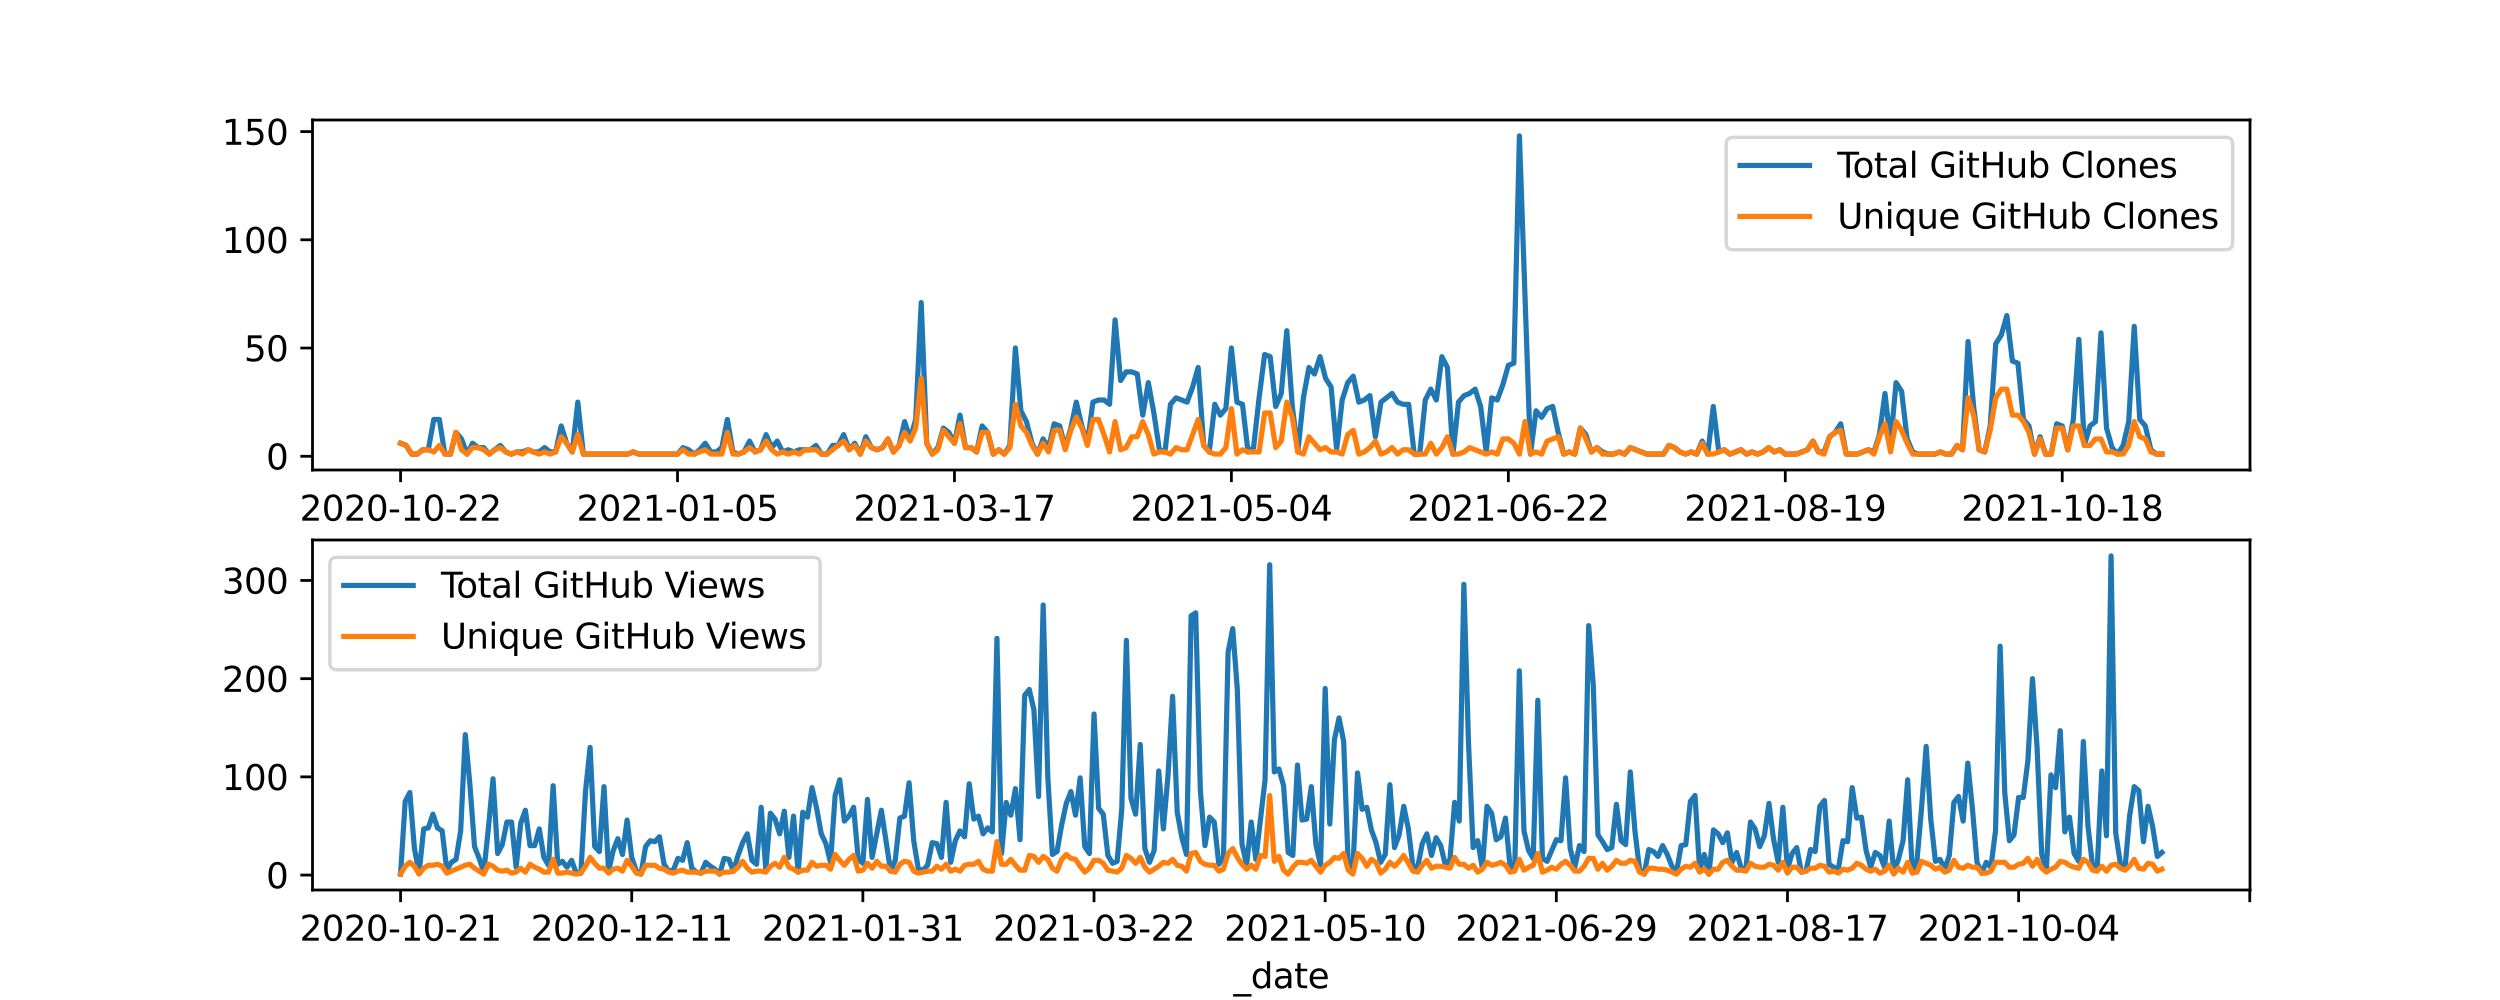 <?xml version="1.0" encoding="utf-8" standalone="no"?>
<!DOCTYPE svg PUBLIC "-//W3C//DTD SVG 1.1//EN"
  "http://www.w3.org/Graphics/SVG/1.1/DTD/svg11.dtd">
<svg height="288pt" version="1.1" viewBox="0 0 720 288" width="720pt" xmlns="http://www.w3.org/2000/svg" xmlns:xlink="http://www.w3.org/1999/xlink">
 <defs>
  <style type="text/css">*{stroke-linecap:butt;stroke-linejoin:round;}</style>
 </defs>
 <g id="figure_1">
  <g id="patch_1">
   <path d="M 0 288 
L 720 288 
L 720 0 
L 0 0 
z
" style="fill:#ffffff;"/>
  </g>
  <g id="axes_1">
   <g id="patch_2">
    <path d="M 90 135.36 
L 648 135.36 
L 648 34.56 
L 90 34.56 
z
" style="fill:#ffffff;"/>
   </g>
   <g id="matplotlib.axis_1">
    <g id="xtick_1">
     <g id="line2d_1">
      <defs>
       <path d="M 0 0 
L 0 3.5 
" id="mcb5d74070e" style="stroke:#000000;stroke-width:0.8;"/>
      </defs>
      <g>
       <use style="stroke:#000000;stroke-width:0.8;" x="115.364" xlink:href="#mcb5d74070e" y="135.36"/>
      </g>
     </g>
     <g id="text_1">
      <!-- 2020-10-22 -->
      <g transform="translate(86.306 149.958)scale(0.1 -0.1)">
       <defs>
        <path d="M 1228 531 
L 3431 531 
L 3431 0 
L 469 0 
L 469 531 
Q 828 903 1448 1529 
Q 2069 2156 2228 2338 
Q 2531 2678 2651 2914 
Q 2772 3150 2772 3378 
Q 2772 3750 2511 3984 
Q 2250 4219 1831 4219 
Q 1534 4219 1204 4116 
Q 875 4013 500 3803 
L 500 4441 
Q 881 4594 1212 4672 
Q 1544 4750 1819 4750 
Q 2544 4750 2975 4387 
Q 3406 4025 3406 3419 
Q 3406 3131 3298 2873 
Q 3191 2616 2906 2266 
Q 2828 2175 2409 1742 
Q 1991 1309 1228 531 
z
" id="DejaVuSans-32" transform="scale(0.016)"/>
        <path d="M 2034 4250 
Q 1547 4250 1301 3770 
Q 1056 3291 1056 2328 
Q 1056 1369 1301 889 
Q 1547 409 2034 409 
Q 2525 409 2770 889 
Q 3016 1369 3016 2328 
Q 3016 3291 2770 3770 
Q 2525 4250 2034 4250 
z
M 2034 4750 
Q 2819 4750 3233 4129 
Q 3647 3509 3647 2328 
Q 3647 1150 3233 529 
Q 2819 -91 2034 -91 
Q 1250 -91 836 529 
Q 422 1150 422 2328 
Q 422 3509 836 4129 
Q 1250 4750 2034 4750 
z
" id="DejaVuSans-30" transform="scale(0.016)"/>
        <path d="M 313 2009 
L 1997 2009 
L 1997 1497 
L 313 1497 
L 313 2009 
z
" id="DejaVuSans-2d" transform="scale(0.016)"/>
        <path d="M 794 531 
L 1825 531 
L 1825 4091 
L 703 3866 
L 703 4441 
L 1819 4666 
L 2450 4666 
L 2450 531 
L 3481 531 
L 3481 0 
L 794 0 
L 794 531 
z
" id="DejaVuSans-31" transform="scale(0.016)"/>
       </defs>
       <use xlink:href="#DejaVuSans-32"/>
       <use x="63.623" xlink:href="#DejaVuSans-30"/>
       <use x="127.246" xlink:href="#DejaVuSans-32"/>
       <use x="190.869" xlink:href="#DejaVuSans-30"/>
       <use x="254.492" xlink:href="#DejaVuSans-2d"/>
       <use x="290.576" xlink:href="#DejaVuSans-31"/>
       <use x="354.199" xlink:href="#DejaVuSans-30"/>
       <use x="417.822" xlink:href="#DejaVuSans-2d"/>
       <use x="453.906" xlink:href="#DejaVuSans-32"/>
       <use x="517.529" xlink:href="#DejaVuSans-32"/>
      </g>
     </g>
    </g>
    <g id="xtick_2">
     <g id="line2d_2">
      <g>
       <use style="stroke:#000000;stroke-width:0.8;" x="195.123" xlink:href="#mcb5d74070e" y="135.36"/>
      </g>
     </g>
     <g id="text_2">
      <!-- 2021-01-05 -->
      <g transform="translate(166.066 149.958)scale(0.1 -0.1)">
       <defs>
        <path d="M 691 4666 
L 3169 4666 
L 3169 4134 
L 1269 4134 
L 1269 2991 
Q 1406 3038 1543 3061 
Q 1681 3084 1819 3084 
Q 2600 3084 3056 2656 
Q 3513 2228 3513 1497 
Q 3513 744 3044 326 
Q 2575 -91 1722 -91 
Q 1428 -91 1123 -41 
Q 819 9 494 109 
L 494 744 
Q 775 591 1075 516 
Q 1375 441 1709 441 
Q 2250 441 2565 725 
Q 2881 1009 2881 1497 
Q 2881 1984 2565 2268 
Q 2250 2553 1709 2553 
Q 1456 2553 1204 2497 
Q 953 2441 691 2322 
L 691 4666 
z
" id="DejaVuSans-35" transform="scale(0.016)"/>
       </defs>
       <use xlink:href="#DejaVuSans-32"/>
       <use x="63.623" xlink:href="#DejaVuSans-30"/>
       <use x="127.246" xlink:href="#DejaVuSans-32"/>
       <use x="190.869" xlink:href="#DejaVuSans-31"/>
       <use x="254.492" xlink:href="#DejaVuSans-2d"/>
       <use x="290.576" xlink:href="#DejaVuSans-30"/>
       <use x="354.199" xlink:href="#DejaVuSans-31"/>
       <use x="417.822" xlink:href="#DejaVuSans-2d"/>
       <use x="453.906" xlink:href="#DejaVuSans-30"/>
       <use x="517.529" xlink:href="#DejaVuSans-35"/>
      </g>
     </g>
    </g>
    <g id="xtick_3">
     <g id="line2d_3">
      <g>
       <use style="stroke:#000000;stroke-width:0.8;" x="274.883" xlink:href="#mcb5d74070e" y="135.36"/>
      </g>
     </g>
     <g id="text_3">
      <!-- 2021-03-17 -->
      <g transform="translate(245.826 149.958)scale(0.1 -0.1)">
       <defs>
        <path d="M 2597 2516 
Q 3050 2419 3304 2112 
Q 3559 1806 3559 1356 
Q 3559 666 3084 287 
Q 2609 -91 1734 -91 
Q 1441 -91 1130 -33 
Q 819 25 488 141 
L 488 750 
Q 750 597 1062 519 
Q 1375 441 1716 441 
Q 2309 441 2620 675 
Q 2931 909 2931 1356 
Q 2931 1769 2642 2001 
Q 2353 2234 1838 2234 
L 1294 2234 
L 1294 2753 
L 1863 2753 
Q 2328 2753 2575 2939 
Q 2822 3125 2822 3475 
Q 2822 3834 2567 4026 
Q 2313 4219 1838 4219 
Q 1578 4219 1281 4162 
Q 984 4106 628 3988 
L 628 4550 
Q 988 4650 1302 4700 
Q 1616 4750 1894 4750 
Q 2613 4750 3031 4423 
Q 3450 4097 3450 3541 
Q 3450 3153 3228 2886 
Q 3006 2619 2597 2516 
z
" id="DejaVuSans-33" transform="scale(0.016)"/>
        <path d="M 525 4666 
L 3525 4666 
L 3525 4397 
L 1831 0 
L 1172 0 
L 2766 4134 
L 525 4134 
L 525 4666 
z
" id="DejaVuSans-37" transform="scale(0.016)"/>
       </defs>
       <use xlink:href="#DejaVuSans-32"/>
       <use x="63.623" xlink:href="#DejaVuSans-30"/>
       <use x="127.246" xlink:href="#DejaVuSans-32"/>
       <use x="190.869" xlink:href="#DejaVuSans-31"/>
       <use x="254.492" xlink:href="#DejaVuSans-2d"/>
       <use x="290.576" xlink:href="#DejaVuSans-30"/>
       <use x="354.199" xlink:href="#DejaVuSans-33"/>
       <use x="417.822" xlink:href="#DejaVuSans-2d"/>
       <use x="453.906" xlink:href="#DejaVuSans-31"/>
       <use x="517.529" xlink:href="#DejaVuSans-37"/>
      </g>
     </g>
    </g>
    <g id="xtick_4">
     <g id="line2d_4">
      <g>
       <use style="stroke:#000000;stroke-width:0.8;" x="354.643" xlink:href="#mcb5d74070e" y="135.36"/>
      </g>
     </g>
     <g id="text_4">
      <!-- 2021-05-04 -->
      <g transform="translate(325.585 149.958)scale(0.1 -0.1)">
       <defs>
        <path d="M 2419 4116 
L 825 1625 
L 2419 1625 
L 2419 4116 
z
M 2253 4666 
L 3047 4666 
L 3047 1625 
L 3713 1625 
L 3713 1100 
L 3047 1100 
L 3047 0 
L 2419 0 
L 2419 1100 
L 313 1100 
L 313 1709 
L 2253 4666 
z
" id="DejaVuSans-34" transform="scale(0.016)"/>
       </defs>
       <use xlink:href="#DejaVuSans-32"/>
       <use x="63.623" xlink:href="#DejaVuSans-30"/>
       <use x="127.246" xlink:href="#DejaVuSans-32"/>
       <use x="190.869" xlink:href="#DejaVuSans-31"/>
       <use x="254.492" xlink:href="#DejaVuSans-2d"/>
       <use x="290.576" xlink:href="#DejaVuSans-30"/>
       <use x="354.199" xlink:href="#DejaVuSans-35"/>
       <use x="417.822" xlink:href="#DejaVuSans-2d"/>
       <use x="453.906" xlink:href="#DejaVuSans-30"/>
       <use x="517.529" xlink:href="#DejaVuSans-34"/>
      </g>
     </g>
    </g>
    <g id="xtick_5">
     <g id="line2d_5">
      <g>
       <use style="stroke:#000000;stroke-width:0.8;" x="434.403" xlink:href="#mcb5d74070e" y="135.36"/>
      </g>
     </g>
     <g id="text_5">
      <!-- 2021-06-22 -->
      <g transform="translate(405.345 149.958)scale(0.1 -0.1)">
       <defs>
        <path d="M 2113 2584 
Q 1688 2584 1439 2293 
Q 1191 2003 1191 1497 
Q 1191 994 1439 701 
Q 1688 409 2113 409 
Q 2538 409 2786 701 
Q 3034 994 3034 1497 
Q 3034 2003 2786 2293 
Q 2538 2584 2113 2584 
z
M 3366 4563 
L 3366 3988 
Q 3128 4100 2886 4159 
Q 2644 4219 2406 4219 
Q 1781 4219 1451 3797 
Q 1122 3375 1075 2522 
Q 1259 2794 1537 2939 
Q 1816 3084 2150 3084 
Q 2853 3084 3261 2657 
Q 3669 2231 3669 1497 
Q 3669 778 3244 343 
Q 2819 -91 2113 -91 
Q 1303 -91 875 529 
Q 447 1150 447 2328 
Q 447 3434 972 4092 
Q 1497 4750 2381 4750 
Q 2619 4750 2861 4703 
Q 3103 4656 3366 4563 
z
" id="DejaVuSans-36" transform="scale(0.016)"/>
       </defs>
       <use xlink:href="#DejaVuSans-32"/>
       <use x="63.623" xlink:href="#DejaVuSans-30"/>
       <use x="127.246" xlink:href="#DejaVuSans-32"/>
       <use x="190.869" xlink:href="#DejaVuSans-31"/>
       <use x="254.492" xlink:href="#DejaVuSans-2d"/>
       <use x="290.576" xlink:href="#DejaVuSans-30"/>
       <use x="354.199" xlink:href="#DejaVuSans-36"/>
       <use x="417.822" xlink:href="#DejaVuSans-2d"/>
       <use x="453.906" xlink:href="#DejaVuSans-32"/>
       <use x="517.529" xlink:href="#DejaVuSans-32"/>
      </g>
     </g>
    </g>
    <g id="xtick_6">
     <g id="line2d_6">
      <g>
       <use style="stroke:#000000;stroke-width:0.8;" x="514.163" xlink:href="#mcb5d74070e" y="135.36"/>
      </g>
     </g>
     <g id="text_6">
      <!-- 2021-08-19 -->
      <g transform="translate(485.105 149.958)scale(0.1 -0.1)">
       <defs>
        <path d="M 2034 2216 
Q 1584 2216 1326 1975 
Q 1069 1734 1069 1313 
Q 1069 891 1326 650 
Q 1584 409 2034 409 
Q 2484 409 2743 651 
Q 3003 894 3003 1313 
Q 3003 1734 2745 1975 
Q 2488 2216 2034 2216 
z
M 1403 2484 
Q 997 2584 770 2862 
Q 544 3141 544 3541 
Q 544 4100 942 4425 
Q 1341 4750 2034 4750 
Q 2731 4750 3128 4425 
Q 3525 4100 3525 3541 
Q 3525 3141 3298 2862 
Q 3072 2584 2669 2484 
Q 3125 2378 3379 2068 
Q 3634 1759 3634 1313 
Q 3634 634 3220 271 
Q 2806 -91 2034 -91 
Q 1263 -91 848 271 
Q 434 634 434 1313 
Q 434 1759 690 2068 
Q 947 2378 1403 2484 
z
M 1172 3481 
Q 1172 3119 1398 2916 
Q 1625 2713 2034 2713 
Q 2441 2713 2670 2916 
Q 2900 3119 2900 3481 
Q 2900 3844 2670 4047 
Q 2441 4250 2034 4250 
Q 1625 4250 1398 4047 
Q 1172 3844 1172 3481 
z
" id="DejaVuSans-38" transform="scale(0.016)"/>
        <path d="M 703 97 
L 703 672 
Q 941 559 1184 500 
Q 1428 441 1663 441 
Q 2288 441 2617 861 
Q 2947 1281 2994 2138 
Q 2813 1869 2534 1725 
Q 2256 1581 1919 1581 
Q 1219 1581 811 2004 
Q 403 2428 403 3163 
Q 403 3881 828 4315 
Q 1253 4750 1959 4750 
Q 2769 4750 3195 4129 
Q 3622 3509 3622 2328 
Q 3622 1225 3098 567 
Q 2575 -91 1691 -91 
Q 1453 -91 1209 -44 
Q 966 3 703 97 
z
M 1959 2075 
Q 2384 2075 2632 2365 
Q 2881 2656 2881 3163 
Q 2881 3666 2632 3958 
Q 2384 4250 1959 4250 
Q 1534 4250 1286 3958 
Q 1038 3666 1038 3163 
Q 1038 2656 1286 2365 
Q 1534 2075 1959 2075 
z
" id="DejaVuSans-39" transform="scale(0.016)"/>
       </defs>
       <use xlink:href="#DejaVuSans-32"/>
       <use x="63.623" xlink:href="#DejaVuSans-30"/>
       <use x="127.246" xlink:href="#DejaVuSans-32"/>
       <use x="190.869" xlink:href="#DejaVuSans-31"/>
       <use x="254.492" xlink:href="#DejaVuSans-2d"/>
       <use x="290.576" xlink:href="#DejaVuSans-30"/>
       <use x="354.199" xlink:href="#DejaVuSans-38"/>
       <use x="417.822" xlink:href="#DejaVuSans-2d"/>
       <use x="453.906" xlink:href="#DejaVuSans-31"/>
       <use x="517.529" xlink:href="#DejaVuSans-39"/>
      </g>
     </g>
    </g>
    <g id="xtick_7">
     <g id="line2d_7">
      <g>
       <use style="stroke:#000000;stroke-width:0.8;" x="593.923" xlink:href="#mcb5d74070e" y="135.36"/>
      </g>
     </g>
     <g id="text_7">
      <!-- 2021-10-18 -->
      <g transform="translate(564.865 149.958)scale(0.1 -0.1)">
       <use xlink:href="#DejaVuSans-32"/>
       <use x="63.623" xlink:href="#DejaVuSans-30"/>
       <use x="127.246" xlink:href="#DejaVuSans-32"/>
       <use x="190.869" xlink:href="#DejaVuSans-31"/>
       <use x="254.492" xlink:href="#DejaVuSans-2d"/>
       <use x="290.576" xlink:href="#DejaVuSans-31"/>
       <use x="354.199" xlink:href="#DejaVuSans-30"/>
       <use x="417.822" xlink:href="#DejaVuSans-2d"/>
       <use x="453.906" xlink:href="#DejaVuSans-31"/>
       <use x="517.529" xlink:href="#DejaVuSans-38"/>
      </g>
     </g>
    </g>
    <g id="text_8">
     <!-- _date -->
     <g transform="translate(355.225 163.637)scale(0.1 -0.1)">
      <defs>
       <path d="M 3263 -1063 
L 3263 -1509 
L -63 -1509 
L -63 -1063 
L 3263 -1063 
z
" id="DejaVuSans-5f" transform="scale(0.016)"/>
       <path d="M 2906 2969 
L 2906 4863 
L 3481 4863 
L 3481 0 
L 2906 0 
L 2906 525 
Q 2725 213 2448 61 
Q 2172 -91 1784 -91 
Q 1150 -91 751 415 
Q 353 922 353 1747 
Q 353 2572 751 3078 
Q 1150 3584 1784 3584 
Q 2172 3584 2448 3432 
Q 2725 3281 2906 2969 
z
M 947 1747 
Q 947 1113 1208 752 
Q 1469 391 1925 391 
Q 2381 391 2643 752 
Q 2906 1113 2906 1747 
Q 2906 2381 2643 2742 
Q 2381 3103 1925 3103 
Q 1469 3103 1208 2742 
Q 947 2381 947 1747 
z
" id="DejaVuSans-64" transform="scale(0.016)"/>
       <path d="M 2194 1759 
Q 1497 1759 1228 1600 
Q 959 1441 959 1056 
Q 959 750 1161 570 
Q 1363 391 1709 391 
Q 2188 391 2477 730 
Q 2766 1069 2766 1631 
L 2766 1759 
L 2194 1759 
z
M 3341 1997 
L 3341 0 
L 2766 0 
L 2766 531 
Q 2569 213 2275 61 
Q 1981 -91 1556 -91 
Q 1019 -91 701 211 
Q 384 513 384 1019 
Q 384 1609 779 1909 
Q 1175 2209 1959 2209 
L 2766 2209 
L 2766 2266 
Q 2766 2663 2505 2880 
Q 2244 3097 1772 3097 
Q 1472 3097 1187 3025 
Q 903 2953 641 2809 
L 641 3341 
Q 956 3463 1253 3523 
Q 1550 3584 1831 3584 
Q 2591 3584 2966 3190 
Q 3341 2797 3341 1997 
z
" id="DejaVuSans-61" transform="scale(0.016)"/>
       <path d="M 1172 4494 
L 1172 3500 
L 2356 3500 
L 2356 3053 
L 1172 3053 
L 1172 1153 
Q 1172 725 1289 603 
Q 1406 481 1766 481 
L 2356 481 
L 2356 0 
L 1766 0 
Q 1100 0 847 248 
Q 594 497 594 1153 
L 594 3053 
L 172 3053 
L 172 3500 
L 594 3500 
L 594 4494 
L 1172 4494 
z
" id="DejaVuSans-74" transform="scale(0.016)"/>
       <path d="M 3597 1894 
L 3597 1613 
L 953 1613 
Q 991 1019 1311 708 
Q 1631 397 2203 397 
Q 2534 397 2845 478 
Q 3156 559 3463 722 
L 3463 178 
Q 3153 47 2828 -22 
Q 2503 -91 2169 -91 
Q 1331 -91 842 396 
Q 353 884 353 1716 
Q 353 2575 817 3079 
Q 1281 3584 2069 3584 
Q 2775 3584 3186 3129 
Q 3597 2675 3597 1894 
z
M 3022 2063 
Q 3016 2534 2758 2815 
Q 2500 3097 2075 3097 
Q 1594 3097 1305 2825 
Q 1016 2553 972 2059 
L 3022 2063 
z
" id="DejaVuSans-65" transform="scale(0.016)"/>
      </defs>
      <use xlink:href="#DejaVuSans-5f"/>
      <use x="50" xlink:href="#DejaVuSans-64"/>
      <use x="113.477" xlink:href="#DejaVuSans-61"/>
      <use x="174.756" xlink:href="#DejaVuSans-74"/>
      <use x="213.965" xlink:href="#DejaVuSans-65"/>
     </g>
    </g>
   </g>
   <g id="matplotlib.axis_2">
    <g id="ytick_1">
     <g id="line2d_8">
      <defs>
       <path d="M 0 0 
L -3.5 0 
" id="m7970738549" style="stroke:#000000;stroke-width:0.8;"/>
      </defs>
      <g>
       <use style="stroke:#000000;stroke-width:0.8;" x="90" xlink:href="#m7970738549" y="131.402"/>
      </g>
     </g>
     <g id="text_9">
      <!-- 0 -->
      <g transform="translate(76.638 135.201)scale(0.1 -0.1)">
       <use xlink:href="#DejaVuSans-30"/>
      </g>
     </g>
    </g>
    <g id="ytick_2">
     <g id="line2d_9">
      <g>
       <use style="stroke:#000000;stroke-width:0.8;" x="90" xlink:href="#m7970738549" y="100.233"/>
      </g>
     </g>
     <g id="text_10">
      <!-- 50 -->
      <g transform="translate(70.275 104.032)scale(0.1 -0.1)">
       <use xlink:href="#DejaVuSans-35"/>
       <use x="63.623" xlink:href="#DejaVuSans-30"/>
      </g>
     </g>
    </g>
    <g id="ytick_3">
     <g id="line2d_10">
      <g>
       <use style="stroke:#000000;stroke-width:0.8;" x="90" xlink:href="#m7970738549" y="69.064"/>
      </g>
     </g>
     <g id="text_11">
      <!-- 100 -->
      <g transform="translate(63.913 72.863)scale(0.1 -0.1)">
       <use xlink:href="#DejaVuSans-31"/>
       <use x="63.623" xlink:href="#DejaVuSans-30"/>
       <use x="127.246" xlink:href="#DejaVuSans-30"/>
      </g>
     </g>
    </g>
    <g id="ytick_4">
     <g id="line2d_11">
      <g>
       <use style="stroke:#000000;stroke-width:0.8;" x="90" xlink:href="#m7970738549" y="37.895"/>
      </g>
     </g>
     <g id="text_12">
      <!-- 150 -->
      <g transform="translate(63.913 41.694)scale(0.1 -0.1)">
       <use xlink:href="#DejaVuSans-31"/>
       <use x="63.623" xlink:href="#DejaVuSans-35"/>
       <use x="127.246" xlink:href="#DejaVuSans-30"/>
      </g>
     </g>
    </g>
   </g>
   <g id="line2d_12">
    <path clip-path="url(#p16c4c7fb8d)" d="M 115.364 127.661 
L 116.959 128.285 
L 118.554 130.778 
L 120.149 130.778 
L 121.744 129.531 
L 123.34 129.531 
L 124.935 120.804 
L 126.53 120.804 
L 128.125 130.778 
L 129.72 130.778 
L 131.316 124.544 
L 132.911 126.415 
L 134.506 130.778 
L 136.101 127.661 
L 137.696 128.908 
L 139.292 128.908 
L 140.887 130.778 
L 144.077 128.285 
L 145.672 130.155 
L 147.268 130.778 
L 148.863 130.155 
L 150.458 130.155 
L 152.053 129.531 
L 153.648 130.155 
L 155.244 130.155 
L 156.839 128.908 
L 158.434 130.155 
L 160.029 130.155 
L 161.624 122.674 
L 163.22 127.661 
L 164.815 130.155 
L 166.41 115.817 
L 168.005 130.778 
L 180.767 130.778 
L 182.362 130.155 
L 183.957 130.778 
L 195.123 130.778 
L 196.719 128.908 
L 198.314 129.531 
L 199.909 130.778 
L 201.504 129.531 
L 203.099 127.661 
L 204.695 130.155 
L 206.29 130.155 
L 207.885 128.908 
L 209.48 120.804 
L 211.075 130.155 
L 212.671 130.778 
L 214.266 130.155 
L 215.861 127.038 
L 217.456 130.155 
L 219.051 129.531 
L 220.647 125.168 
L 222.242 128.908 
L 223.837 127.038 
L 225.432 130.155 
L 227.027 129.531 
L 228.623 130.155 
L 230.218 129.531 
L 233.408 129.531 
L 235.003 128.285 
L 236.599 130.778 
L 238.194 130.778 
L 239.789 128.285 
L 241.384 128.285 
L 242.979 125.168 
L 244.575 129.531 
L 246.17 127.661 
L 247.765 130.778 
L 249.36 125.791 
L 250.955 128.908 
L 252.551 129.531 
L 254.146 128.908 
L 255.741 126.415 
L 257.336 130.155 
L 258.931 128.285 
L 260.527 121.428 
L 262.122 126.415 
L 263.717 120.804 
L 265.312 87.142 
L 266.907 127.661 
L 268.503 130.778 
L 270.098 128.908 
L 271.693 123.298 
L 273.288 124.544 
L 274.883 127.661 
L 276.479 119.557 
L 278.074 128.908 
L 279.669 128.908 
L 281.264 130.155 
L 282.859 122.674 
L 284.455 124.544 
L 286.05 130.778 
L 287.645 129.531 
L 289.24 130.778 
L 290.835 128.285 
L 292.431 100.233 
L 294.026 118.311 
L 295.621 121.428 
L 297.216 127.661 
L 298.811 130.778 
L 300.407 126.415 
L 302.002 128.908 
L 303.597 122.051 
L 305.192 122.674 
L 306.787 128.908 
L 308.383 123.298 
L 309.978 115.817 
L 311.573 122.674 
L 313.168 127.661 
L 314.763 115.817 
L 316.358 115.194 
L 317.954 115.194 
L 319.549 116.441 
L 321.144 92.129 
L 322.739 109.583 
L 324.334 107.09 
L 325.93 107.09 
L 327.525 107.713 
L 329.12 119.557 
L 330.715 110.207 
L 332.31 118.934 
L 333.906 129.531 
L 335.501 130.155 
L 337.096 116.441 
L 338.691 114.57 
L 341.882 115.817 
L 343.477 111.454 
L 345.072 105.843 
L 346.667 128.285 
L 348.262 130.155 
L 349.858 116.441 
L 351.453 119.557 
L 353.048 117.687 
L 354.643 100.233 
L 356.238 115.817 
L 357.834 116.441 
L 359.429 130.155 
L 361.024 128.908 
L 362.619 114.57 
L 364.214 102.103 
L 365.81 102.726 
L 367.405 117.064 
L 369 113.324 
L 370.595 95.246 
L 372.19 117.064 
L 373.786 130.155 
L 375.381 114.57 
L 376.976 105.843 
L 378.571 107.713 
L 380.166 102.726 
L 381.762 108.96 
L 383.357 111.454 
L 384.952 129.531 
L 386.547 115.194 
L 388.142 110.207 
L 389.738 108.337 
L 391.333 115.817 
L 392.928 115.194 
L 394.523 113.947 
L 396.118 125.791 
L 397.714 115.817 
L 400.904 113.324 
L 402.499 115.817 
L 404.094 116.441 
L 405.69 116.441 
L 407.285 130.778 
L 408.88 130.778 
L 410.475 115.194 
L 412.07 112.077 
L 413.666 115.194 
L 415.261 102.726 
L 416.856 105.843 
L 418.451 130.778 
L 420.046 115.817 
L 421.642 113.947 
L 423.237 113.324 
L 424.832 112.077 
L 426.427 117.064 
L 428.022 130.155 
L 429.617 114.57 
L 431.213 115.194 
L 432.808 110.83 
L 434.403 105.22 
L 435.998 104.596 
L 437.593 39.142 
L 440.784 130.778 
L 442.379 118.311 
L 443.974 120.181 
L 445.569 117.687 
L 447.165 117.064 
L 448.76 124.544 
L 450.355 130.778 
L 451.95 130.155 
L 453.545 130.778 
L 455.141 123.298 
L 456.736 125.168 
L 458.331 130.155 
L 459.926 128.908 
L 461.521 130.155 
L 463.117 130.778 
L 464.712 130.778 
L 466.307 130.155 
L 467.902 130.778 
L 469.497 128.908 
L 474.283 130.778 
L 479.069 130.778 
L 480.664 128.285 
L 482.259 128.908 
L 483.854 130.155 
L 485.449 130.778 
L 487.045 130.155 
L 488.64 130.778 
L 490.235 127.038 
L 491.83 130.778 
L 493.425 117.064 
L 495.021 130.155 
L 496.616 129.531 
L 498.211 130.778 
L 501.401 129.531 
L 502.997 130.778 
L 504.592 130.155 
L 506.187 130.778 
L 507.782 130.155 
L 509.377 128.908 
L 510.973 130.155 
L 512.568 129.531 
L 514.163 130.778 
L 517.353 130.778 
L 520.544 129.531 
L 522.139 127.038 
L 523.734 130.155 
L 525.329 130.155 
L 526.925 125.791 
L 528.52 124.544 
L 530.115 122.051 
L 531.71 130.778 
L 534.901 130.778 
L 538.091 129.531 
L 539.686 130.155 
L 541.281 125.168 
L 542.877 113.324 
L 544.472 127.661 
L 546.067 110.207 
L 547.662 112.7 
L 549.257 126.415 
L 550.852 130.155 
L 552.448 130.778 
L 557.233 130.778 
L 558.828 130.155 
L 560.424 130.778 
L 562.019 130.778 
L 563.614 128.285 
L 565.209 129.531 
L 566.804 98.363 
L 568.4 117.064 
L 569.995 129.531 
L 571.59 130.155 
L 573.185 122.674 
L 574.78 98.986 
L 576.376 96.492 
L 577.971 90.882 
L 579.566 103.973 
L 581.161 104.596 
L 582.756 120.804 
L 584.352 122.674 
L 585.947 130.778 
L 587.542 125.791 
L 589.137 130.778 
L 590.732 130.778 
L 592.328 122.051 
L 593.923 122.674 
L 595.518 129.531 
L 597.113 120.804 
L 598.708 97.739 
L 600.304 128.285 
L 601.899 122.674 
L 603.494 121.428 
L 605.089 95.869 
L 606.684 123.298 
L 608.28 128.908 
L 609.875 130.778 
L 611.47 128.285 
L 613.065 121.428 
L 614.66 93.999 
L 616.256 120.804 
L 617.851 122.674 
L 619.446 129.531 
L 621.041 130.778 
L 622.636 130.778 
L 622.636 130.778 
" style="fill:none;stroke:#1f77b4;stroke-linecap:square;stroke-width:1.5;"/>
   </g>
   <g id="line2d_13">
    <path clip-path="url(#p16c4c7fb8d)" d="M 115.364 127.661 
L 116.959 128.285 
L 118.554 130.778 
L 120.149 130.778 
L 121.744 129.531 
L 123.34 129.531 
L 124.935 130.155 
L 126.53 128.285 
L 128.125 130.778 
L 129.72 130.778 
L 131.316 124.544 
L 132.911 129.531 
L 134.506 130.778 
L 136.101 128.908 
L 137.696 128.908 
L 139.292 129.531 
L 140.887 130.778 
L 142.482 129.531 
L 144.077 128.908 
L 145.672 130.155 
L 147.268 130.778 
L 148.863 130.155 
L 150.458 130.778 
L 152.053 129.531 
L 155.244 130.778 
L 156.839 130.155 
L 158.434 130.778 
L 160.029 130.155 
L 161.624 125.791 
L 163.22 127.661 
L 164.815 130.155 
L 166.41 125.168 
L 168.005 130.778 
L 180.767 130.778 
L 182.362 130.155 
L 183.957 130.778 
L 195.123 130.778 
L 196.719 129.531 
L 198.314 130.778 
L 199.909 130.778 
L 203.099 129.531 
L 204.695 130.778 
L 207.885 130.778 
L 209.48 124.544 
L 211.075 130.778 
L 212.671 130.778 
L 214.266 130.155 
L 215.861 128.908 
L 217.456 130.155 
L 219.051 129.531 
L 220.647 127.038 
L 222.242 129.531 
L 223.837 130.778 
L 225.432 130.155 
L 227.027 130.778 
L 228.623 130.155 
L 230.218 130.778 
L 231.813 129.531 
L 235.003 129.531 
L 236.599 130.778 
L 238.194 130.778 
L 242.979 127.038 
L 244.575 129.531 
L 246.17 128.285 
L 247.765 130.778 
L 249.36 127.038 
L 250.955 128.908 
L 252.551 129.531 
L 254.146 128.908 
L 255.741 126.415 
L 257.336 130.155 
L 258.931 128.285 
L 260.527 124.544 
L 262.122 127.038 
L 263.717 123.298 
L 265.312 108.96 
L 266.907 127.661 
L 268.503 130.778 
L 270.098 129.531 
L 271.693 123.921 
L 274.883 127.661 
L 276.479 122.051 
L 278.074 128.908 
L 279.669 128.908 
L 281.264 130.155 
L 282.859 124.544 
L 284.455 124.544 
L 286.05 130.778 
L 287.645 129.531 
L 289.24 130.778 
L 290.835 128.908 
L 292.431 116.441 
L 294.026 122.674 
L 295.621 124.544 
L 297.216 128.285 
L 298.811 130.778 
L 300.407 127.661 
L 302.002 130.155 
L 303.597 123.921 
L 305.192 123.921 
L 306.787 129.531 
L 308.383 123.921 
L 309.978 120.181 
L 311.573 123.298 
L 313.168 128.285 
L 314.763 120.804 
L 316.358 120.804 
L 317.954 125.168 
L 319.549 130.155 
L 321.144 121.428 
L 322.739 129.531 
L 324.334 128.908 
L 325.93 125.791 
L 327.525 125.791 
L 329.12 121.428 
L 330.715 125.168 
L 332.31 130.778 
L 333.906 130.155 
L 335.501 130.155 
L 337.096 130.778 
L 338.691 128.908 
L 340.286 129.531 
L 341.882 129.531 
L 345.072 120.804 
L 346.667 128.285 
L 348.262 130.155 
L 349.858 130.778 
L 351.453 130.778 
L 353.048 128.908 
L 354.643 117.687 
L 356.238 130.778 
L 357.834 129.531 
L 359.429 130.155 
L 362.619 130.155 
L 364.214 118.934 
L 365.81 118.934 
L 367.405 128.908 
L 369 127.038 
L 370.595 115.817 
L 372.19 120.181 
L 373.786 130.155 
L 375.381 130.778 
L 376.976 125.791 
L 380.166 129.531 
L 381.762 128.908 
L 383.357 130.155 
L 384.952 130.155 
L 386.547 130.778 
L 388.142 125.168 
L 389.738 123.921 
L 391.333 130.778 
L 392.928 130.155 
L 394.523 128.908 
L 396.118 127.038 
L 397.714 130.778 
L 399.309 130.155 
L 400.904 128.908 
L 402.499 130.778 
L 404.094 129.531 
L 405.69 129.531 
L 407.285 130.778 
L 410.475 130.778 
L 412.07 127.661 
L 413.666 130.778 
L 415.261 128.908 
L 416.856 125.791 
L 418.451 130.778 
L 420.046 130.778 
L 421.642 130.155 
L 423.237 128.908 
L 428.022 130.778 
L 429.617 130.155 
L 431.213 130.778 
L 432.808 126.415 
L 434.403 126.415 
L 435.998 127.661 
L 437.593 130.778 
L 439.189 121.428 
L 440.784 130.778 
L 442.379 130.155 
L 443.974 130.778 
L 445.569 127.038 
L 448.76 125.791 
L 450.355 130.778 
L 451.95 130.155 
L 453.545 130.778 
L 455.141 123.298 
L 456.736 126.415 
L 458.331 130.155 
L 459.926 128.908 
L 461.521 130.778 
L 464.712 130.778 
L 466.307 130.155 
L 467.902 130.778 
L 469.497 128.908 
L 474.283 130.778 
L 479.069 130.778 
L 480.664 128.285 
L 482.259 128.908 
L 483.854 130.155 
L 485.449 130.778 
L 487.045 130.155 
L 488.64 130.778 
L 490.235 127.661 
L 491.83 130.778 
L 493.425 130.778 
L 496.616 129.531 
L 498.211 130.778 
L 501.401 129.531 
L 502.997 130.778 
L 504.592 130.155 
L 506.187 130.778 
L 507.782 130.155 
L 509.377 128.908 
L 510.973 130.155 
L 512.568 129.531 
L 514.163 130.778 
L 517.353 130.778 
L 520.544 129.531 
L 522.139 127.038 
L 523.734 130.155 
L 525.329 130.778 
L 526.925 125.791 
L 528.52 124.544 
L 530.115 123.921 
L 531.71 130.778 
L 534.901 130.778 
L 538.091 129.531 
L 539.686 130.778 
L 541.281 125.791 
L 542.877 122.051 
L 544.472 130.155 
L 546.067 121.428 
L 547.662 123.921 
L 549.257 127.661 
L 550.852 130.778 
L 557.233 130.778 
L 558.828 130.155 
L 560.424 130.778 
L 562.019 130.778 
L 563.614 128.285 
L 565.209 129.531 
L 566.804 114.57 
L 568.4 119.557 
L 569.995 129.531 
L 571.59 130.155 
L 573.185 123.921 
L 574.78 114.57 
L 576.376 112.077 
L 577.971 112.077 
L 579.566 119.557 
L 581.161 119.557 
L 582.756 121.428 
L 584.352 124.544 
L 585.947 130.778 
L 587.542 126.415 
L 589.137 130.778 
L 590.732 130.778 
L 592.328 123.298 
L 593.923 123.298 
L 595.518 129.531 
L 597.113 122.674 
L 598.708 122.674 
L 600.304 128.285 
L 601.899 128.285 
L 603.494 126.415 
L 605.089 126.415 
L 606.684 130.155 
L 608.28 130.155 
L 609.875 130.778 
L 611.47 130.778 
L 613.065 128.285 
L 614.66 121.428 
L 616.256 125.791 
L 617.851 126.415 
L 619.446 130.155 
L 621.041 130.778 
L 622.636 130.778 
L 622.636 130.778 
" style="fill:none;stroke:#ff7f0e;stroke-linecap:square;stroke-width:1.5;"/>
   </g>
   <g id="patch_3">
    <path d="M 90 135.36 
L 90 34.56 
" style="fill:none;stroke:#000000;stroke-linecap:square;stroke-linejoin:miter;stroke-width:0.8;"/>
   </g>
   <g id="patch_4">
    <path d="M 648 135.36 
L 648 34.56 
" style="fill:none;stroke:#000000;stroke-linecap:square;stroke-linejoin:miter;stroke-width:0.8;"/>
   </g>
   <g id="patch_5">
    <path d="M 90 135.36 
L 648 135.36 
" style="fill:none;stroke:#000000;stroke-linecap:square;stroke-linejoin:miter;stroke-width:0.8;"/>
   </g>
   <g id="patch_6">
    <path d="M 90 34.56 
L 648 34.56 
" style="fill:none;stroke:#000000;stroke-linecap:square;stroke-linejoin:miter;stroke-width:0.8;"/>
   </g>
   <g id="legend_1">
    <g id="patch_7">
     <path d="M 499.137 71.916 
L 641 71.916 
Q 643 71.916 643 69.916 
L 643 41.56 
Q 643 39.56 641 39.56 
L 499.137 39.56 
Q 497.137 39.56 497.137 41.56 
L 497.137 69.916 
Q 497.137 71.916 499.137 71.916 
z
" style="fill:#ffffff;opacity:0.8;stroke:#cccccc;stroke-linejoin:miter;"/>
    </g>
    <g id="line2d_14">
     <path d="M 501.137 47.658 
L 521.138 47.658 
" style="fill:none;stroke:#1f77b4;stroke-linecap:square;stroke-width:1.5;"/>
    </g>
    <g id="line2d_15"/>
    <g id="text_13">
     <!-- Total GitHub Clones -->
     <g transform="translate(529.138 51.158)scale(0.1 -0.1)">
      <defs>
       <path d="M -19 4666 
L 3928 4666 
L 3928 4134 
L 2272 4134 
L 2272 0 
L 1638 0 
L 1638 4134 
L -19 4134 
L -19 4666 
z
" id="DejaVuSans-54" transform="scale(0.016)"/>
       <path d="M 1959 3097 
Q 1497 3097 1228 2736 
Q 959 2375 959 1747 
Q 959 1119 1226 758 
Q 1494 397 1959 397 
Q 2419 397 2687 759 
Q 2956 1122 2956 1747 
Q 2956 2369 2687 2733 
Q 2419 3097 1959 3097 
z
M 1959 3584 
Q 2709 3584 3137 3096 
Q 3566 2609 3566 1747 
Q 3566 888 3137 398 
Q 2709 -91 1959 -91 
Q 1206 -91 779 398 
Q 353 888 353 1747 
Q 353 2609 779 3096 
Q 1206 3584 1959 3584 
z
" id="DejaVuSans-6f" transform="scale(0.016)"/>
       <path d="M 603 4863 
L 1178 4863 
L 1178 0 
L 603 0 
L 603 4863 
z
" id="DejaVuSans-6c" transform="scale(0.016)"/>
       <path id="DejaVuSans-20" transform="scale(0.016)"/>
       <path d="M 3809 666 
L 3809 1919 
L 2778 1919 
L 2778 2438 
L 4434 2438 
L 4434 434 
Q 4069 175 3628 42 
Q 3188 -91 2688 -91 
Q 1594 -91 976 548 
Q 359 1188 359 2328 
Q 359 3472 976 4111 
Q 1594 4750 2688 4750 
Q 3144 4750 3555 4637 
Q 3966 4525 4313 4306 
L 4313 3634 
Q 3963 3931 3569 4081 
Q 3175 4231 2741 4231 
Q 1884 4231 1454 3753 
Q 1025 3275 1025 2328 
Q 1025 1384 1454 906 
Q 1884 428 2741 428 
Q 3075 428 3337 486 
Q 3600 544 3809 666 
z
" id="DejaVuSans-47" transform="scale(0.016)"/>
       <path d="M 603 3500 
L 1178 3500 
L 1178 0 
L 603 0 
L 603 3500 
z
M 603 4863 
L 1178 4863 
L 1178 4134 
L 603 4134 
L 603 4863 
z
" id="DejaVuSans-69" transform="scale(0.016)"/>
       <path d="M 628 4666 
L 1259 4666 
L 1259 2753 
L 3553 2753 
L 3553 4666 
L 4184 4666 
L 4184 0 
L 3553 0 
L 3553 2222 
L 1259 2222 
L 1259 0 
L 628 0 
L 628 4666 
z
" id="DejaVuSans-48" transform="scale(0.016)"/>
       <path d="M 544 1381 
L 544 3500 
L 1119 3500 
L 1119 1403 
Q 1119 906 1312 657 
Q 1506 409 1894 409 
Q 2359 409 2629 706 
Q 2900 1003 2900 1516 
L 2900 3500 
L 3475 3500 
L 3475 0 
L 2900 0 
L 2900 538 
Q 2691 219 2414 64 
Q 2138 -91 1772 -91 
Q 1169 -91 856 284 
Q 544 659 544 1381 
z
M 1991 3584 
L 1991 3584 
z
" id="DejaVuSans-75" transform="scale(0.016)"/>
       <path d="M 3116 1747 
Q 3116 2381 2855 2742 
Q 2594 3103 2138 3103 
Q 1681 3103 1420 2742 
Q 1159 2381 1159 1747 
Q 1159 1113 1420 752 
Q 1681 391 2138 391 
Q 2594 391 2855 752 
Q 3116 1113 3116 1747 
z
M 1159 2969 
Q 1341 3281 1617 3432 
Q 1894 3584 2278 3584 
Q 2916 3584 3314 3078 
Q 3713 2572 3713 1747 
Q 3713 922 3314 415 
Q 2916 -91 2278 -91 
Q 1894 -91 1617 61 
Q 1341 213 1159 525 
L 1159 0 
L 581 0 
L 581 4863 
L 1159 4863 
L 1159 2969 
z
" id="DejaVuSans-62" transform="scale(0.016)"/>
       <path d="M 4122 4306 
L 4122 3641 
Q 3803 3938 3442 4084 
Q 3081 4231 2675 4231 
Q 1875 4231 1450 3742 
Q 1025 3253 1025 2328 
Q 1025 1406 1450 917 
Q 1875 428 2675 428 
Q 3081 428 3442 575 
Q 3803 722 4122 1019 
L 4122 359 
Q 3791 134 3420 21 
Q 3050 -91 2638 -91 
Q 1578 -91 968 557 
Q 359 1206 359 2328 
Q 359 3453 968 4101 
Q 1578 4750 2638 4750 
Q 3056 4750 3426 4639 
Q 3797 4528 4122 4306 
z
" id="DejaVuSans-43" transform="scale(0.016)"/>
       <path d="M 3513 2113 
L 3513 0 
L 2938 0 
L 2938 2094 
Q 2938 2591 2744 2837 
Q 2550 3084 2163 3084 
Q 1697 3084 1428 2787 
Q 1159 2491 1159 1978 
L 1159 0 
L 581 0 
L 581 3500 
L 1159 3500 
L 1159 2956 
Q 1366 3272 1645 3428 
Q 1925 3584 2291 3584 
Q 2894 3584 3203 3211 
Q 3513 2838 3513 2113 
z
" id="DejaVuSans-6e" transform="scale(0.016)"/>
       <path d="M 2834 3397 
L 2834 2853 
Q 2591 2978 2328 3040 
Q 2066 3103 1784 3103 
Q 1356 3103 1142 2972 
Q 928 2841 928 2578 
Q 928 2378 1081 2264 
Q 1234 2150 1697 2047 
L 1894 2003 
Q 2506 1872 2764 1633 
Q 3022 1394 3022 966 
Q 3022 478 2636 193 
Q 2250 -91 1575 -91 
Q 1294 -91 989 -36 
Q 684 19 347 128 
L 347 722 
Q 666 556 975 473 
Q 1284 391 1588 391 
Q 1994 391 2212 530 
Q 2431 669 2431 922 
Q 2431 1156 2273 1281 
Q 2116 1406 1581 1522 
L 1381 1569 
Q 847 1681 609 1914 
Q 372 2147 372 2553 
Q 372 3047 722 3315 
Q 1072 3584 1716 3584 
Q 2034 3584 2315 3537 
Q 2597 3491 2834 3397 
z
" id="DejaVuSans-73" transform="scale(0.016)"/>
      </defs>
      <use xlink:href="#DejaVuSans-54"/>
      <use x="44.084" xlink:href="#DejaVuSans-6f"/>
      <use x="105.266" xlink:href="#DejaVuSans-74"/>
      <use x="144.475" xlink:href="#DejaVuSans-61"/>
      <use x="205.754" xlink:href="#DejaVuSans-6c"/>
      <use x="233.537" xlink:href="#DejaVuSans-20"/>
      <use x="265.324" xlink:href="#DejaVuSans-47"/>
      <use x="342.814" xlink:href="#DejaVuSans-69"/>
      <use x="370.598" xlink:href="#DejaVuSans-74"/>
      <use x="409.807" xlink:href="#DejaVuSans-48"/>
      <use x="485.002" xlink:href="#DejaVuSans-75"/>
      <use x="548.381" xlink:href="#DejaVuSans-62"/>
      <use x="611.857" xlink:href="#DejaVuSans-20"/>
      <use x="643.645" xlink:href="#DejaVuSans-43"/>
      <use x="713.469" xlink:href="#DejaVuSans-6c"/>
      <use x="741.252" xlink:href="#DejaVuSans-6f"/>
      <use x="802.434" xlink:href="#DejaVuSans-6e"/>
      <use x="865.812" xlink:href="#DejaVuSans-65"/>
      <use x="927.336" xlink:href="#DejaVuSans-73"/>
     </g>
    </g>
    <g id="line2d_16">
     <path d="M 501.137 62.337 
L 521.138 62.337 
" style="fill:none;stroke:#ff7f0e;stroke-linecap:square;stroke-width:1.5;"/>
    </g>
    <g id="line2d_17"/>
    <g id="text_14">
     <!-- Unique GitHub Clones -->
     <g transform="translate(529.138 65.837)scale(0.1 -0.1)">
      <defs>
       <path d="M 556 4666 
L 1191 4666 
L 1191 1831 
Q 1191 1081 1462 751 
Q 1734 422 2344 422 
Q 2950 422 3222 751 
Q 3494 1081 3494 1831 
L 3494 4666 
L 4128 4666 
L 4128 1753 
Q 4128 841 3676 375 
Q 3225 -91 2344 -91 
Q 1459 -91 1007 375 
Q 556 841 556 1753 
L 556 4666 
z
" id="DejaVuSans-55" transform="scale(0.016)"/>
       <path d="M 947 1747 
Q 947 1113 1208 752 
Q 1469 391 1925 391 
Q 2381 391 2643 752 
Q 2906 1113 2906 1747 
Q 2906 2381 2643 2742 
Q 2381 3103 1925 3103 
Q 1469 3103 1208 2742 
Q 947 2381 947 1747 
z
M 2906 525 
Q 2725 213 2448 61 
Q 2172 -91 1784 -91 
Q 1150 -91 751 415 
Q 353 922 353 1747 
Q 353 2572 751 3078 
Q 1150 3584 1784 3584 
Q 2172 3584 2448 3432 
Q 2725 3281 2906 2969 
L 2906 3500 
L 3481 3500 
L 3481 -1331 
L 2906 -1331 
L 2906 525 
z
" id="DejaVuSans-71" transform="scale(0.016)"/>
      </defs>
      <use xlink:href="#DejaVuSans-55"/>
      <use x="73.193" xlink:href="#DejaVuSans-6e"/>
      <use x="136.572" xlink:href="#DejaVuSans-69"/>
      <use x="164.355" xlink:href="#DejaVuSans-71"/>
      <use x="227.832" xlink:href="#DejaVuSans-75"/>
      <use x="291.211" xlink:href="#DejaVuSans-65"/>
      <use x="352.734" xlink:href="#DejaVuSans-20"/>
      <use x="384.521" xlink:href="#DejaVuSans-47"/>
      <use x="462.012" xlink:href="#DejaVuSans-69"/>
      <use x="489.795" xlink:href="#DejaVuSans-74"/>
      <use x="529.004" xlink:href="#DejaVuSans-48"/>
      <use x="604.199" xlink:href="#DejaVuSans-75"/>
      <use x="667.578" xlink:href="#DejaVuSans-62"/>
      <use x="731.055" xlink:href="#DejaVuSans-20"/>
      <use x="762.842" xlink:href="#DejaVuSans-43"/>
      <use x="832.666" xlink:href="#DejaVuSans-6c"/>
      <use x="860.449" xlink:href="#DejaVuSans-6f"/>
      <use x="921.631" xlink:href="#DejaVuSans-6e"/>
      <use x="985.01" xlink:href="#DejaVuSans-65"/>
      <use x="1046.533" xlink:href="#DejaVuSans-73"/>
     </g>
    </g>
   </g>
  </g>
  <g id="axes_2">
   <g id="patch_8">
    <path d="M 90 256.32 
L 648 256.32 
L 648 155.52 
L 90 155.52 
z
" style="fill:#ffffff;"/>
   </g>
   <g id="matplotlib.axis_3">
    <g id="xtick_8">
     <g id="line2d_18">
      <g>
       <use style="stroke:#000000;stroke-width:0.8;" x="115.364" xlink:href="#mcb5d74070e" y="256.32"/>
      </g>
     </g>
     <g id="text_15">
      <!-- 2020-10-21 -->
      <g transform="translate(86.306 270.918)scale(0.1 -0.1)">
       <use xlink:href="#DejaVuSans-32"/>
       <use x="63.623" xlink:href="#DejaVuSans-30"/>
       <use x="127.246" xlink:href="#DejaVuSans-32"/>
       <use x="190.869" xlink:href="#DejaVuSans-30"/>
       <use x="254.492" xlink:href="#DejaVuSans-2d"/>
       <use x="290.576" xlink:href="#DejaVuSans-31"/>
       <use x="354.199" xlink:href="#DejaVuSans-30"/>
       <use x="417.822" xlink:href="#DejaVuSans-2d"/>
       <use x="453.906" xlink:href="#DejaVuSans-32"/>
       <use x="517.529" xlink:href="#DejaVuSans-31"/>
      </g>
     </g>
    </g>
    <g id="xtick_9">
     <g id="line2d_19">
      <g>
       <use style="stroke:#000000;stroke-width:0.8;" x="181.935" xlink:href="#mcb5d74070e" y="256.32"/>
      </g>
     </g>
     <g id="text_16">
      <!-- 2020-12-11 -->
      <g transform="translate(152.877 270.918)scale(0.1 -0.1)">
       <use xlink:href="#DejaVuSans-32"/>
       <use x="63.623" xlink:href="#DejaVuSans-30"/>
       <use x="127.246" xlink:href="#DejaVuSans-32"/>
       <use x="190.869" xlink:href="#DejaVuSans-30"/>
       <use x="254.492" xlink:href="#DejaVuSans-2d"/>
       <use x="290.576" xlink:href="#DejaVuSans-31"/>
       <use x="354.199" xlink:href="#DejaVuSans-32"/>
       <use x="417.822" xlink:href="#DejaVuSans-2d"/>
       <use x="453.906" xlink:href="#DejaVuSans-31"/>
       <use x="517.529" xlink:href="#DejaVuSans-31"/>
      </g>
     </g>
    </g>
    <g id="xtick_10">
     <g id="line2d_20">
      <g>
       <use style="stroke:#000000;stroke-width:0.8;" x="248.506" xlink:href="#mcb5d74070e" y="256.32"/>
      </g>
     </g>
     <g id="text_17">
      <!-- 2021-01-31 -->
      <g transform="translate(219.448 270.918)scale(0.1 -0.1)">
       <use xlink:href="#DejaVuSans-32"/>
       <use x="63.623" xlink:href="#DejaVuSans-30"/>
       <use x="127.246" xlink:href="#DejaVuSans-32"/>
       <use x="190.869" xlink:href="#DejaVuSans-31"/>
       <use x="254.492" xlink:href="#DejaVuSans-2d"/>
       <use x="290.576" xlink:href="#DejaVuSans-30"/>
       <use x="354.199" xlink:href="#DejaVuSans-31"/>
       <use x="417.822" xlink:href="#DejaVuSans-2d"/>
       <use x="453.906" xlink:href="#DejaVuSans-33"/>
       <use x="517.529" xlink:href="#DejaVuSans-31"/>
      </g>
     </g>
    </g>
    <g id="xtick_11">
     <g id="line2d_21">
      <g>
       <use style="stroke:#000000;stroke-width:0.8;" x="315.077" xlink:href="#mcb5d74070e" y="256.32"/>
      </g>
     </g>
     <g id="text_18">
      <!-- 2021-03-22 -->
      <g transform="translate(286.019 270.918)scale(0.1 -0.1)">
       <use xlink:href="#DejaVuSans-32"/>
       <use x="63.623" xlink:href="#DejaVuSans-30"/>
       <use x="127.246" xlink:href="#DejaVuSans-32"/>
       <use x="190.869" xlink:href="#DejaVuSans-31"/>
       <use x="254.492" xlink:href="#DejaVuSans-2d"/>
       <use x="290.576" xlink:href="#DejaVuSans-30"/>
       <use x="354.199" xlink:href="#DejaVuSans-33"/>
       <use x="417.822" xlink:href="#DejaVuSans-2d"/>
       <use x="453.906" xlink:href="#DejaVuSans-32"/>
       <use x="517.529" xlink:href="#DejaVuSans-32"/>
      </g>
     </g>
    </g>
    <g id="xtick_12">
     <g id="line2d_22">
      <g>
       <use style="stroke:#000000;stroke-width:0.8;" x="381.649" xlink:href="#mcb5d74070e" y="256.32"/>
      </g>
     </g>
     <g id="text_19">
      <!-- 2021-05-10 -->
      <g transform="translate(352.591 270.918)scale(0.1 -0.1)">
       <use xlink:href="#DejaVuSans-32"/>
       <use x="63.623" xlink:href="#DejaVuSans-30"/>
       <use x="127.246" xlink:href="#DejaVuSans-32"/>
       <use x="190.869" xlink:href="#DejaVuSans-31"/>
       <use x="254.492" xlink:href="#DejaVuSans-2d"/>
       <use x="290.576" xlink:href="#DejaVuSans-30"/>
       <use x="354.199" xlink:href="#DejaVuSans-35"/>
       <use x="417.822" xlink:href="#DejaVuSans-2d"/>
       <use x="453.906" xlink:href="#DejaVuSans-31"/>
       <use x="517.529" xlink:href="#DejaVuSans-30"/>
      </g>
     </g>
    </g>
    <g id="xtick_13">
     <g id="line2d_23">
      <g>
       <use style="stroke:#000000;stroke-width:0.8;" x="448.22" xlink:href="#mcb5d74070e" y="256.32"/>
      </g>
     </g>
     <g id="text_20">
      <!-- 2021-06-29 -->
      <g transform="translate(419.162 270.918)scale(0.1 -0.1)">
       <use xlink:href="#DejaVuSans-32"/>
       <use x="63.623" xlink:href="#DejaVuSans-30"/>
       <use x="127.246" xlink:href="#DejaVuSans-32"/>
       <use x="190.869" xlink:href="#DejaVuSans-31"/>
       <use x="254.492" xlink:href="#DejaVuSans-2d"/>
       <use x="290.576" xlink:href="#DejaVuSans-30"/>
       <use x="354.199" xlink:href="#DejaVuSans-36"/>
       <use x="417.822" xlink:href="#DejaVuSans-2d"/>
       <use x="453.906" xlink:href="#DejaVuSans-32"/>
       <use x="517.529" xlink:href="#DejaVuSans-39"/>
      </g>
     </g>
    </g>
    <g id="xtick_14">
     <g id="line2d_24">
      <g>
       <use style="stroke:#000000;stroke-width:0.8;" x="514.791" xlink:href="#mcb5d74070e" y="256.32"/>
      </g>
     </g>
     <g id="text_21">
      <!-- 2021-08-17 -->
      <g transform="translate(485.733 270.918)scale(0.1 -0.1)">
       <use xlink:href="#DejaVuSans-32"/>
       <use x="63.623" xlink:href="#DejaVuSans-30"/>
       <use x="127.246" xlink:href="#DejaVuSans-32"/>
       <use x="190.869" xlink:href="#DejaVuSans-31"/>
       <use x="254.492" xlink:href="#DejaVuSans-2d"/>
       <use x="290.576" xlink:href="#DejaVuSans-30"/>
       <use x="354.199" xlink:href="#DejaVuSans-38"/>
       <use x="417.822" xlink:href="#DejaVuSans-2d"/>
       <use x="453.906" xlink:href="#DejaVuSans-31"/>
       <use x="517.529" xlink:href="#DejaVuSans-37"/>
      </g>
     </g>
    </g>
    <g id="xtick_15">
     <g id="line2d_25">
      <g>
       <use style="stroke:#000000;stroke-width:0.8;" x="581.362" xlink:href="#mcb5d74070e" y="256.32"/>
      </g>
     </g>
     <g id="text_22">
      <!-- 2021-10-04 -->
      <g transform="translate(552.304 270.918)scale(0.1 -0.1)">
       <use xlink:href="#DejaVuSans-32"/>
       <use x="63.623" xlink:href="#DejaVuSans-30"/>
       <use x="127.246" xlink:href="#DejaVuSans-32"/>
       <use x="190.869" xlink:href="#DejaVuSans-31"/>
       <use x="254.492" xlink:href="#DejaVuSans-2d"/>
       <use x="290.576" xlink:href="#DejaVuSans-31"/>
       <use x="354.199" xlink:href="#DejaVuSans-30"/>
       <use x="417.822" xlink:href="#DejaVuSans-2d"/>
       <use x="453.906" xlink:href="#DejaVuSans-30"/>
       <use x="517.529" xlink:href="#DejaVuSans-34"/>
      </g>
     </g>
    </g>
    <g id="xtick_16">
     <g id="line2d_26">
      <g>
       <use style="stroke:#000000;stroke-width:0.8;" x="647.933" xlink:href="#mcb5d74070e" y="256.32"/>
      </g>
     </g>
    </g>
    <g id="text_23">
     <!-- _date -->
     <g transform="translate(355.225 284.597)scale(0.1 -0.1)">
      <use xlink:href="#DejaVuSans-5f"/>
      <use x="50" xlink:href="#DejaVuSans-64"/>
      <use x="113.477" xlink:href="#DejaVuSans-61"/>
      <use x="174.756" xlink:href="#DejaVuSans-74"/>
      <use x="213.965" xlink:href="#DejaVuSans-65"/>
     </g>
    </g>
   </g>
   <g id="matplotlib.axis_4">
    <g id="ytick_5">
     <g id="line2d_27">
      <g>
       <use style="stroke:#000000;stroke-width:0.8;" x="90" xlink:href="#m7970738549" y="252.021"/>
      </g>
     </g>
     <g id="text_24">
      <!-- 0 -->
      <g transform="translate(76.638 255.82)scale(0.1 -0.1)">
       <use xlink:href="#DejaVuSans-30"/>
      </g>
     </g>
    </g>
    <g id="ytick_6">
     <g id="line2d_28">
      <g>
       <use style="stroke:#000000;stroke-width:0.8;" x="90" xlink:href="#m7970738549" y="223.738"/>
      </g>
     </g>
     <g id="text_25">
      <!-- 100 -->
      <g transform="translate(63.913 227.537)scale(0.1 -0.1)">
       <use xlink:href="#DejaVuSans-31"/>
       <use x="63.623" xlink:href="#DejaVuSans-30"/>
       <use x="127.246" xlink:href="#DejaVuSans-30"/>
      </g>
     </g>
    </g>
    <g id="ytick_7">
     <g id="line2d_29">
      <g>
       <use style="stroke:#000000;stroke-width:0.8;" x="90" xlink:href="#m7970738549" y="195.455"/>
      </g>
     </g>
     <g id="text_26">
      <!-- 200 -->
      <g transform="translate(63.913 199.255)scale(0.1 -0.1)">
       <use xlink:href="#DejaVuSans-32"/>
       <use x="63.623" xlink:href="#DejaVuSans-30"/>
       <use x="127.246" xlink:href="#DejaVuSans-30"/>
      </g>
     </g>
    </g>
    <g id="ytick_8">
     <g id="line2d_30">
      <g>
       <use style="stroke:#000000;stroke-width:0.8;" x="90" xlink:href="#m7970738549" y="167.173"/>
      </g>
     </g>
     <g id="text_27">
      <!-- 300 -->
      <g transform="translate(63.913 170.972)scale(0.1 -0.1)">
       <use xlink:href="#DejaVuSans-33"/>
       <use x="63.623" xlink:href="#DejaVuSans-30"/>
       <use x="127.246" xlink:href="#DejaVuSans-30"/>
      </g>
     </g>
    </g>
   </g>
   <g id="line2d_31">
    <path clip-path="url(#p5249e45291)" d="M 115.364 251.738 
L 116.695 230.809 
L 118.026 228.263 
L 119.358 244.385 
L 120.689 251.455 
L 122.021 238.728 
L 123.352 238.445 
L 124.684 234.486 
L 126.015 238.445 
L 127.346 239.294 
L 128.678 250.607 
L 130.009 248.344 
L 131.341 247.496 
L 132.672 239.294 
L 134.004 211.577 
L 135.335 226.001 
L 136.666 243.819 
L 137.998 247.213 
L 139.329 251.173 
L 140.661 238.445 
L 141.992 224.304 
L 143.324 245.799 
L 144.655 243.253 
L 145.986 236.748 
L 147.318 236.748 
L 148.649 249.758 
L 149.981 237.031 
L 151.312 233.354 
L 152.644 243.536 
L 153.975 243.536 
L 155.306 238.728 
L 156.638 246.93 
L 157.969 249.193 
L 159.301 226.284 
L 160.632 248.91 
L 161.963 248.061 
L 163.295 249.758 
L 164.626 247.779 
L 165.958 251.455 
L 167.289 251.455 
L 168.621 227.981 
L 169.952 215.253 
L 171.283 243.819 
L 172.615 245.233 
L 173.946 226.566 
L 175.278 250.89 
L 176.609 244.95 
L 177.941 241.556 
L 179.272 246.082 
L 180.603 236.183 
L 181.935 246.93 
L 183.266 250.89 
L 184.598 251.738 
L 185.929 243.819 
L 187.261 242.122 
L 188.592 242.405 
L 189.923 240.991 
L 191.255 248.91 
L 192.586 250.89 
L 193.918 250.607 
L 195.249 247.213 
L 196.581 247.779 
L 197.912 242.688 
L 199.243 250.041 
L 200.575 251.173 
L 201.906 251.455 
L 203.238 248.344 
L 204.569 249.476 
L 205.901 250.324 
L 207.232 251.738 
L 208.563 247.213 
L 209.895 247.496 
L 211.226 250.89 
L 212.558 246.364 
L 213.889 242.688 
L 215.22 240.142 
L 216.552 247.779 
L 217.883 248.91 
L 219.215 232.506 
L 220.546 250.324 
L 221.878 234.203 
L 223.209 235.9 
L 224.54 240.142 
L 225.872 233.637 
L 227.203 246.93 
L 228.535 235.051 
L 229.866 251.173 
L 231.198 233.92 
L 232.529 235.334 
L 233.86 226.849 
L 235.192 232.789 
L 236.523 240.142 
L 237.855 242.971 
L 239.186 248.344 
L 240.518 229.112 
L 241.849 224.587 
L 243.18 236.465 
L 244.512 235.051 
L 245.843 232.506 
L 247.175 247.496 
L 248.506 248.627 
L 249.838 230.243 
L 251.169 246.93 
L 253.832 233.354 
L 256.495 250.89 
L 257.826 247.779 
L 259.157 235.617 
L 260.489 235.051 
L 261.82 225.435 
L 263.152 242.122 
L 264.483 250.324 
L 265.815 250.607 
L 267.146 249.193 
L 268.477 242.688 
L 269.809 242.971 
L 271.14 246.93 
L 272.472 231.092 
L 273.803 248.344 
L 275.135 242.122 
L 276.466 239.294 
L 277.797 240.991 
L 279.129 225.718 
L 280.46 235.9 
L 281.792 235.051 
L 283.123 240.142 
L 284.455 238.445 
L 285.786 239.577 
L 287.117 183.859 
L 288.449 245.799 
L 289.78 231.092 
L 291.112 234.768 
L 292.443 227.132 
L 293.775 241.839 
L 295.106 200.263 
L 296.437 198.566 
L 297.769 204.506 
L 299.1 229.395 
L 300.432 174.243 
L 301.763 223.738 
L 303.094 246.082 
L 304.426 245.233 
L 305.757 237.597 
L 307.089 231.375 
L 308.42 227.981 
L 309.752 234.768 
L 311.083 224.021 
L 312.414 243.819 
L 313.746 245.799 
L 315.077 205.637 
L 316.409 232.789 
L 317.74 234.486 
L 319.072 246.364 
L 320.403 248.627 
L 321.734 248.061 
L 323.066 233.072 
L 324.397 184.425 
L 325.729 229.96 
L 327.06 234.486 
L 328.392 214.405 
L 329.723 244.385 
L 331.054 248.344 
L 332.386 244.95 
L 333.717 222.041 
L 335.049 238.728 
L 336.38 223.455 
L 337.712 200.546 
L 339.043 233.92 
L 340.374 241.274 
L 341.706 246.082 
L 343.037 177.354 
L 344.369 176.506 
L 345.7 227.698 
L 347.031 243.536 
L 348.363 235.334 
L 349.694 236.748 
L 351.026 248.91 
L 352.357 246.93 
L 353.689 187.819 
L 355.02 181.031 
L 356.351 198.566 
L 357.683 242.971 
L 359.014 249.193 
L 360.346 236.748 
L 361.677 247.496 
L 364.34 224.587 
L 365.671 162.647 
L 367.003 222.324 
L 368.334 221.476 
L 369.666 226.284 
L 370.997 245.516 
L 372.329 246.364 
L 373.66 220.344 
L 374.991 236.183 
L 376.323 235.9 
L 377.654 226.566 
L 378.986 243.253 
L 380.317 249.193 
L 381.649 198.284 
L 382.98 237.314 
L 384.311 212.991 
L 385.643 206.768 
L 386.974 213.556 
L 388.306 249.758 
L 389.637 249.758 
L 390.969 222.607 
L 392.3 233.072 
L 393.631 232.506 
L 394.963 239.011 
L 396.294 242.688 
L 397.626 248.344 
L 398.957 246.082 
L 400.288 226.001 
L 401.62 244.102 
L 402.951 240.425 
L 404.283 232.223 
L 405.614 238.728 
L 406.946 249.758 
L 408.277 249.758 
L 409.608 242.971 
L 410.94 240.142 
L 412.271 246.364 
L 413.603 241.274 
L 414.934 243.536 
L 416.266 249.193 
L 417.597 247.496 
L 418.928 231.092 
L 420.26 236.465 
L 421.591 168.304 
L 422.923 213.839 
L 424.254 244.102 
L 425.586 242.122 
L 426.917 250.041 
L 428.248 232.223 
L 429.58 234.203 
L 430.911 241.839 
L 432.243 240.991 
L 433.574 235.617 
L 434.906 249.758 
L 436.237 250.324 
L 437.568 193.193 
L 438.9 239.294 
L 440.231 244.95 
L 441.563 247.213 
L 442.894 201.678 
L 444.225 247.213 
L 445.557 248.061 
L 448.22 241.839 
L 449.551 242.122 
L 450.883 224.021 
L 452.214 244.385 
L 453.545 249.758 
L 454.877 243.536 
L 456.208 245.233 
L 457.54 180.183 
L 458.871 197.435 
L 460.203 240.425 
L 461.534 242.405 
L 462.865 244.667 
L 464.197 244.102 
L 465.528 231.657 
L 466.86 242.122 
L 468.191 243.253 
L 469.523 222.324 
L 470.854 239.294 
L 472.185 250.324 
L 473.517 251.738 
L 474.848 244.667 
L 476.18 245.233 
L 477.511 246.647 
L 478.843 243.536 
L 480.174 246.082 
L 481.505 249.476 
L 482.837 251.173 
L 484.168 243.536 
L 485.5 243.253 
L 486.831 230.809 
L 488.162 229.112 
L 489.494 250.607 
L 490.825 246.082 
L 492.157 251.738 
L 493.488 239.011 
L 494.82 240.142 
L 496.151 242.688 
L 497.482 239.859 
L 498.814 248.344 
L 500.145 245.516 
L 501.477 250.041 
L 502.808 250.324 
L 504.14 236.748 
L 505.471 238.728 
L 506.802 243.819 
L 508.134 240.708 
L 509.465 231.375 
L 510.797 241.839 
L 512.128 248.344 
L 513.46 232.506 
L 514.791 250.324 
L 516.122 245.799 
L 517.454 244.102 
L 518.785 251.173 
L 520.117 250.89 
L 521.448 244.667 
L 522.78 245.233 
L 524.111 232.223 
L 525.442 230.526 
L 526.774 248.91 
L 528.105 249.758 
L 529.437 250.324 
L 530.768 242.122 
L 532.099 242.405 
L 533.431 226.849 
L 534.762 235.617 
L 536.094 235.334 
L 537.425 244.95 
L 538.757 249.758 
L 540.088 245.516 
L 541.419 246.364 
L 542.751 249.758 
L 544.082 236.465 
L 545.414 251.173 
L 546.745 247.496 
L 548.077 242.122 
L 549.408 224.587 
L 550.739 250.89 
L 552.071 248.061 
L 553.402 232.789 
L 554.734 214.971 
L 556.065 235.9 
L 557.397 248.061 
L 558.728 247.496 
L 560.059 250.324 
L 561.391 246.364 
L 562.722 231.092 
L 564.054 229.395 
L 565.385 236.465 
L 566.717 219.779 
L 568.048 232.789 
L 569.379 248.344 
L 570.711 251.455 
L 572.042 248.344 
L 573.374 249.758 
L 574.705 239.294 
L 576.037 186.122 
L 577.368 228.263 
L 578.699 242.122 
L 580.031 240.425 
L 581.362 229.678 
L 582.694 229.678 
L 584.025 219.213 
L 585.356 195.455 
L 586.688 215.536 
L 588.019 246.082 
L 589.351 250.607 
L 590.682 223.173 
L 592.014 226.849 
L 593.345 210.445 
L 594.676 239.577 
L 596.008 235.334 
L 597.339 245.799 
L 598.671 248.061 
L 600.002 213.556 
L 601.334 237.88 
L 602.665 249.476 
L 603.996 250.324 
L 605.328 222.041 
L 606.659 240.708 
L 607.991 160.102 
L 609.322 239.859 
L 610.654 248.627 
L 611.985 250.324 
L 613.316 235.051 
L 614.648 226.566 
L 615.979 227.698 
L 617.311 242.405 
L 618.642 232.223 
L 619.974 238.162 
L 621.305 246.647 
L 622.636 245.516 
L 622.636 245.516 
" style="fill:none;stroke:#1f77b4;stroke-linecap:square;stroke-width:1.5;"/>
   </g>
   <g id="line2d_32">
    <path clip-path="url(#p5249e45291)" d="M 115.364 251.738 
L 116.695 249.476 
L 118.026 248.344 
L 119.358 249.476 
L 120.689 251.738 
L 122.021 250.041 
L 123.352 249.193 
L 124.684 249.193 
L 126.015 248.91 
L 127.346 249.476 
L 128.678 251.455 
L 134.004 249.193 
L 135.335 248.91 
L 136.666 250.041 
L 139.329 251.738 
L 140.661 248.91 
L 141.992 249.476 
L 143.324 250.607 
L 144.655 250.89 
L 145.986 250.607 
L 147.318 251.455 
L 148.649 251.173 
L 149.981 250.041 
L 151.312 251.173 
L 152.644 248.91 
L 153.975 249.758 
L 155.306 250.324 
L 156.638 251.173 
L 157.969 251.173 
L 159.301 247.496 
L 160.632 251.455 
L 161.963 251.455 
L 163.295 251.173 
L 165.958 251.738 
L 167.289 251.455 
L 168.621 249.476 
L 169.952 246.93 
L 171.283 248.627 
L 172.615 250.041 
L 173.946 250.041 
L 175.278 251.455 
L 176.609 250.324 
L 177.941 250.041 
L 179.272 250.89 
L 180.603 247.779 
L 181.935 249.476 
L 183.266 251.455 
L 184.598 251.738 
L 185.929 249.193 
L 188.592 249.193 
L 189.923 250.041 
L 191.255 250.324 
L 192.586 251.173 
L 193.918 251.455 
L 195.249 250.89 
L 196.581 250.607 
L 197.912 251.173 
L 200.575 251.173 
L 201.906 251.455 
L 203.238 250.89 
L 205.901 250.89 
L 207.232 251.738 
L 208.563 251.173 
L 209.895 251.173 
L 211.226 250.89 
L 212.558 249.758 
L 213.889 248.061 
L 215.22 250.041 
L 216.552 251.173 
L 217.883 250.89 
L 219.215 250.89 
L 220.546 251.173 
L 221.878 249.476 
L 223.209 248.627 
L 224.54 249.758 
L 225.872 246.93 
L 227.203 249.758 
L 228.535 250.324 
L 229.866 251.173 
L 231.198 250.607 
L 232.529 250.607 
L 233.86 248.344 
L 235.192 249.476 
L 236.523 249.193 
L 237.855 249.193 
L 239.186 250.324 
L 240.518 246.082 
L 241.849 247.779 
L 243.18 249.193 
L 244.512 247.496 
L 245.843 246.364 
L 247.175 250.89 
L 248.506 250.607 
L 249.838 248.627 
L 251.169 250.041 
L 252.5 248.061 
L 253.832 249.476 
L 255.163 249.476 
L 256.495 250.89 
L 257.826 251.173 
L 259.157 248.91 
L 260.489 248.061 
L 261.82 248.344 
L 263.152 250.89 
L 264.483 251.455 
L 267.146 250.89 
L 268.477 250.89 
L 269.809 249.476 
L 271.14 250.324 
L 272.472 248.91 
L 273.803 250.89 
L 275.135 250.324 
L 276.466 250.89 
L 277.797 249.193 
L 279.129 248.91 
L 280.46 248.91 
L 281.792 248.061 
L 283.123 250.324 
L 284.455 250.89 
L 285.786 250.89 
L 287.117 242.405 
L 288.449 248.91 
L 289.78 248.91 
L 291.112 247.496 
L 292.443 249.193 
L 293.775 250.607 
L 295.106 250.607 
L 296.437 246.364 
L 297.769 246.647 
L 299.1 248.344 
L 300.432 246.647 
L 301.763 247.496 
L 303.094 250.041 
L 304.426 250.89 
L 305.757 247.496 
L 307.089 246.082 
L 308.42 247.213 
L 309.752 247.496 
L 311.083 249.476 
L 312.414 251.173 
L 313.746 250.041 
L 315.077 247.779 
L 316.409 247.779 
L 317.74 248.627 
L 319.072 250.607 
L 321.734 251.173 
L 323.066 250.041 
L 324.397 246.364 
L 325.729 247.213 
L 327.06 248.627 
L 328.392 246.93 
L 329.723 249.758 
L 331.054 251.173 
L 333.717 249.476 
L 335.049 248.344 
L 336.38 248.627 
L 337.712 247.496 
L 339.043 249.193 
L 340.374 249.476 
L 341.706 250.89 
L 343.037 245.799 
L 344.369 245.516 
L 345.7 248.061 
L 347.031 248.91 
L 348.363 249.193 
L 349.694 249.193 
L 351.026 250.89 
L 352.357 250.324 
L 353.689 245.799 
L 355.02 244.385 
L 356.351 246.93 
L 357.683 248.91 
L 359.014 250.324 
L 360.346 249.193 
L 361.677 250.324 
L 363.009 246.364 
L 364.34 246.647 
L 365.671 229.112 
L 367.003 248.061 
L 368.334 246.647 
L 369.666 250.607 
L 370.997 251.738 
L 372.329 249.758 
L 373.66 248.344 
L 374.991 248.344 
L 376.323 248.627 
L 377.654 247.779 
L 380.317 251.173 
L 381.649 249.193 
L 382.98 248.344 
L 384.311 246.93 
L 385.643 247.213 
L 386.974 245.799 
L 388.306 250.607 
L 389.637 251.738 
L 390.969 245.799 
L 392.3 247.213 
L 393.631 249.476 
L 394.963 247.496 
L 396.294 248.344 
L 397.626 251.455 
L 398.957 250.324 
L 400.288 248.344 
L 401.62 249.476 
L 402.951 248.061 
L 404.283 246.364 
L 406.946 250.89 
L 408.277 251.173 
L 409.608 249.193 
L 410.94 247.779 
L 412.271 250.041 
L 413.603 249.476 
L 414.934 249.476 
L 417.597 250.041 
L 418.928 246.93 
L 420.26 248.91 
L 421.591 248.91 
L 422.923 250.041 
L 424.254 249.193 
L 425.586 251.173 
L 426.917 250.324 
L 428.248 248.344 
L 429.58 249.193 
L 430.911 248.91 
L 432.243 248.344 
L 433.574 249.193 
L 434.906 251.173 
L 436.237 250.89 
L 437.568 247.496 
L 438.9 250.607 
L 440.231 249.758 
L 441.563 249.193 
L 442.894 245.799 
L 444.225 251.173 
L 445.557 250.607 
L 446.888 249.758 
L 448.22 250.324 
L 449.551 248.91 
L 450.883 248.061 
L 452.214 249.193 
L 453.545 250.89 
L 454.877 250.89 
L 456.208 249.476 
L 457.54 247.213 
L 458.871 247.213 
L 460.203 250.324 
L 461.534 248.627 
L 462.865 250.607 
L 464.197 249.476 
L 465.528 247.779 
L 466.86 248.627 
L 468.191 248.627 
L 469.523 247.779 
L 470.854 248.061 
L 472.185 251.173 
L 473.517 251.738 
L 474.848 250.041 
L 476.18 250.041 
L 477.511 250.324 
L 478.843 250.324 
L 480.174 250.607 
L 482.837 251.738 
L 484.168 250.324 
L 485.5 249.476 
L 486.831 249.758 
L 488.162 248.627 
L 489.494 251.173 
L 490.825 250.324 
L 492.157 251.738 
L 493.488 250.324 
L 494.82 250.324 
L 496.151 248.344 
L 497.482 247.779 
L 498.814 249.476 
L 500.145 250.607 
L 501.477 250.607 
L 502.808 250.89 
L 504.14 248.627 
L 505.471 249.476 
L 506.802 249.758 
L 508.134 249.758 
L 509.465 248.91 
L 510.797 249.193 
L 512.128 250.607 
L 513.46 248.344 
L 514.791 251.455 
L 516.122 249.758 
L 517.454 249.758 
L 518.785 251.173 
L 520.117 250.89 
L 521.448 250.041 
L 522.78 250.041 
L 524.111 249.193 
L 525.442 249.476 
L 526.774 251.173 
L 528.105 250.89 
L 529.437 251.455 
L 530.768 250.324 
L 532.099 250.607 
L 533.431 250.041 
L 534.762 248.627 
L 536.094 249.193 
L 537.425 250.324 
L 538.757 250.89 
L 540.088 250.324 
L 541.419 251.455 
L 542.751 250.89 
L 544.082 249.193 
L 545.414 251.738 
L 546.745 250.041 
L 548.077 251.173 
L 549.408 248.344 
L 550.739 251.455 
L 552.071 251.173 
L 553.402 248.061 
L 556.065 249.193 
L 557.397 250.324 
L 558.728 249.758 
L 560.059 251.173 
L 561.391 250.607 
L 562.722 247.779 
L 564.054 249.758 
L 565.385 250.041 
L 566.717 249.193 
L 568.048 249.758 
L 569.379 249.758 
L 570.711 251.455 
L 572.042 251.455 
L 573.374 250.89 
L 574.705 248.344 
L 577.368 248.344 
L 578.699 249.758 
L 580.031 249.758 
L 581.362 248.91 
L 582.694 248.627 
L 584.025 247.213 
L 585.356 249.476 
L 586.688 247.496 
L 588.019 250.041 
L 589.351 251.173 
L 590.682 250.324 
L 592.014 249.758 
L 593.345 248.061 
L 594.676 248.344 
L 596.008 249.193 
L 597.339 249.758 
L 598.671 250.041 
L 600.002 247.496 
L 601.334 248.344 
L 602.665 250.607 
L 603.996 250.89 
L 605.328 249.476 
L 606.659 250.89 
L 607.991 249.193 
L 609.322 248.91 
L 610.654 250.041 
L 611.985 250.607 
L 613.316 249.476 
L 614.648 247.496 
L 615.979 250.041 
L 617.311 250.324 
L 618.642 248.627 
L 619.974 248.91 
L 621.305 250.89 
L 622.636 250.324 
L 622.636 250.324 
" style="fill:none;stroke:#ff7f0e;stroke-linecap:square;stroke-width:1.5;"/>
   </g>
   <g id="patch_9">
    <path d="M 90 256.32 
L 90 155.52 
" style="fill:none;stroke:#000000;stroke-linecap:square;stroke-linejoin:miter;stroke-width:0.8;"/>
   </g>
   <g id="patch_10">
    <path d="M 648 256.32 
L 648 155.52 
" style="fill:none;stroke:#000000;stroke-linecap:square;stroke-linejoin:miter;stroke-width:0.8;"/>
   </g>
   <g id="patch_11">
    <path d="M 90 256.32 
L 648 256.32 
" style="fill:none;stroke:#000000;stroke-linecap:square;stroke-linejoin:miter;stroke-width:0.8;"/>
   </g>
   <g id="patch_12">
    <path d="M 90 155.52 
L 648 155.52 
" style="fill:none;stroke:#000000;stroke-linecap:square;stroke-linejoin:miter;stroke-width:0.8;"/>
   </g>
   <g id="legend_2">
    <g id="patch_13">
     <path d="M 97 192.876 
L 234.217 192.876 
Q 236.217 192.876 236.217 190.876 
L 236.217 162.52 
Q 236.217 160.52 234.217 160.52 
L 97 160.52 
Q 95 160.52 95 162.52 
L 95 190.876 
Q 95 192.876 97 192.876 
z
" style="fill:#ffffff;opacity:0.8;stroke:#cccccc;stroke-linejoin:miter;"/>
    </g>
    <g id="line2d_33">
     <path d="M 99 168.618 
L 119 168.618 
" style="fill:none;stroke:#1f77b4;stroke-linecap:square;stroke-width:1.5;"/>
    </g>
    <g id="line2d_34"/>
    <g id="text_28">
     <!-- Total GitHub Views -->
     <g transform="translate(127 172.118)scale(0.1 -0.1)">
      <defs>
       <path d="M 1831 0 
L 50 4666 
L 709 4666 
L 2188 738 
L 3669 4666 
L 4325 4666 
L 2547 0 
L 1831 0 
z
" id="DejaVuSans-56" transform="scale(0.016)"/>
       <path d="M 269 3500 
L 844 3500 
L 1563 769 
L 2278 3500 
L 2956 3500 
L 3675 769 
L 4391 3500 
L 4966 3500 
L 4050 0 
L 3372 0 
L 2619 2869 
L 1863 0 
L 1184 0 
L 269 3500 
z
" id="DejaVuSans-77" transform="scale(0.016)"/>
      </defs>
      <use xlink:href="#DejaVuSans-54"/>
      <use x="44.084" xlink:href="#DejaVuSans-6f"/>
      <use x="105.266" xlink:href="#DejaVuSans-74"/>
      <use x="144.475" xlink:href="#DejaVuSans-61"/>
      <use x="205.754" xlink:href="#DejaVuSans-6c"/>
      <use x="233.537" xlink:href="#DejaVuSans-20"/>
      <use x="265.324" xlink:href="#DejaVuSans-47"/>
      <use x="342.814" xlink:href="#DejaVuSans-69"/>
      <use x="370.598" xlink:href="#DejaVuSans-74"/>
      <use x="409.807" xlink:href="#DejaVuSans-48"/>
      <use x="485.002" xlink:href="#DejaVuSans-75"/>
      <use x="548.381" xlink:href="#DejaVuSans-62"/>
      <use x="611.857" xlink:href="#DejaVuSans-20"/>
      <use x="643.645" xlink:href="#DejaVuSans-56"/>
      <use x="709.803" xlink:href="#DejaVuSans-69"/>
      <use x="737.586" xlink:href="#DejaVuSans-65"/>
      <use x="799.109" xlink:href="#DejaVuSans-77"/>
      <use x="880.896" xlink:href="#DejaVuSans-73"/>
     </g>
    </g>
    <g id="line2d_35">
     <path d="M 99 183.297 
L 119 183.297 
" style="fill:none;stroke:#ff7f0e;stroke-linecap:square;stroke-width:1.5;"/>
    </g>
    <g id="line2d_36"/>
    <g id="text_29">
     <!-- Unique GitHub Views -->
     <g transform="translate(127 186.797)scale(0.1 -0.1)">
      <use xlink:href="#DejaVuSans-55"/>
      <use x="73.193" xlink:href="#DejaVuSans-6e"/>
      <use x="136.572" xlink:href="#DejaVuSans-69"/>
      <use x="164.355" xlink:href="#DejaVuSans-71"/>
      <use x="227.832" xlink:href="#DejaVuSans-75"/>
      <use x="291.211" xlink:href="#DejaVuSans-65"/>
      <use x="352.734" xlink:href="#DejaVuSans-20"/>
      <use x="384.521" xlink:href="#DejaVuSans-47"/>
      <use x="462.012" xlink:href="#DejaVuSans-69"/>
      <use x="489.795" xlink:href="#DejaVuSans-74"/>
      <use x="529.004" xlink:href="#DejaVuSans-48"/>
      <use x="604.199" xlink:href="#DejaVuSans-75"/>
      <use x="667.578" xlink:href="#DejaVuSans-62"/>
      <use x="731.055" xlink:href="#DejaVuSans-20"/>
      <use x="762.842" xlink:href="#DejaVuSans-56"/>
      <use x="829" xlink:href="#DejaVuSans-69"/>
      <use x="856.783" xlink:href="#DejaVuSans-65"/>
      <use x="918.307" xlink:href="#DejaVuSans-77"/>
      <use x="1000.094" xlink:href="#DejaVuSans-73"/>
     </g>
    </g>
   </g>
  </g>
 </g>
 <defs>
  <clipPath id="p16c4c7fb8d">
   <rect height="100.8" width="558" x="90" y="34.56"/>
  </clipPath>
  <clipPath id="p5249e45291">
   <rect height="100.8" width="558" x="90" y="155.52"/>
  </clipPath>
 </defs>
</svg>
